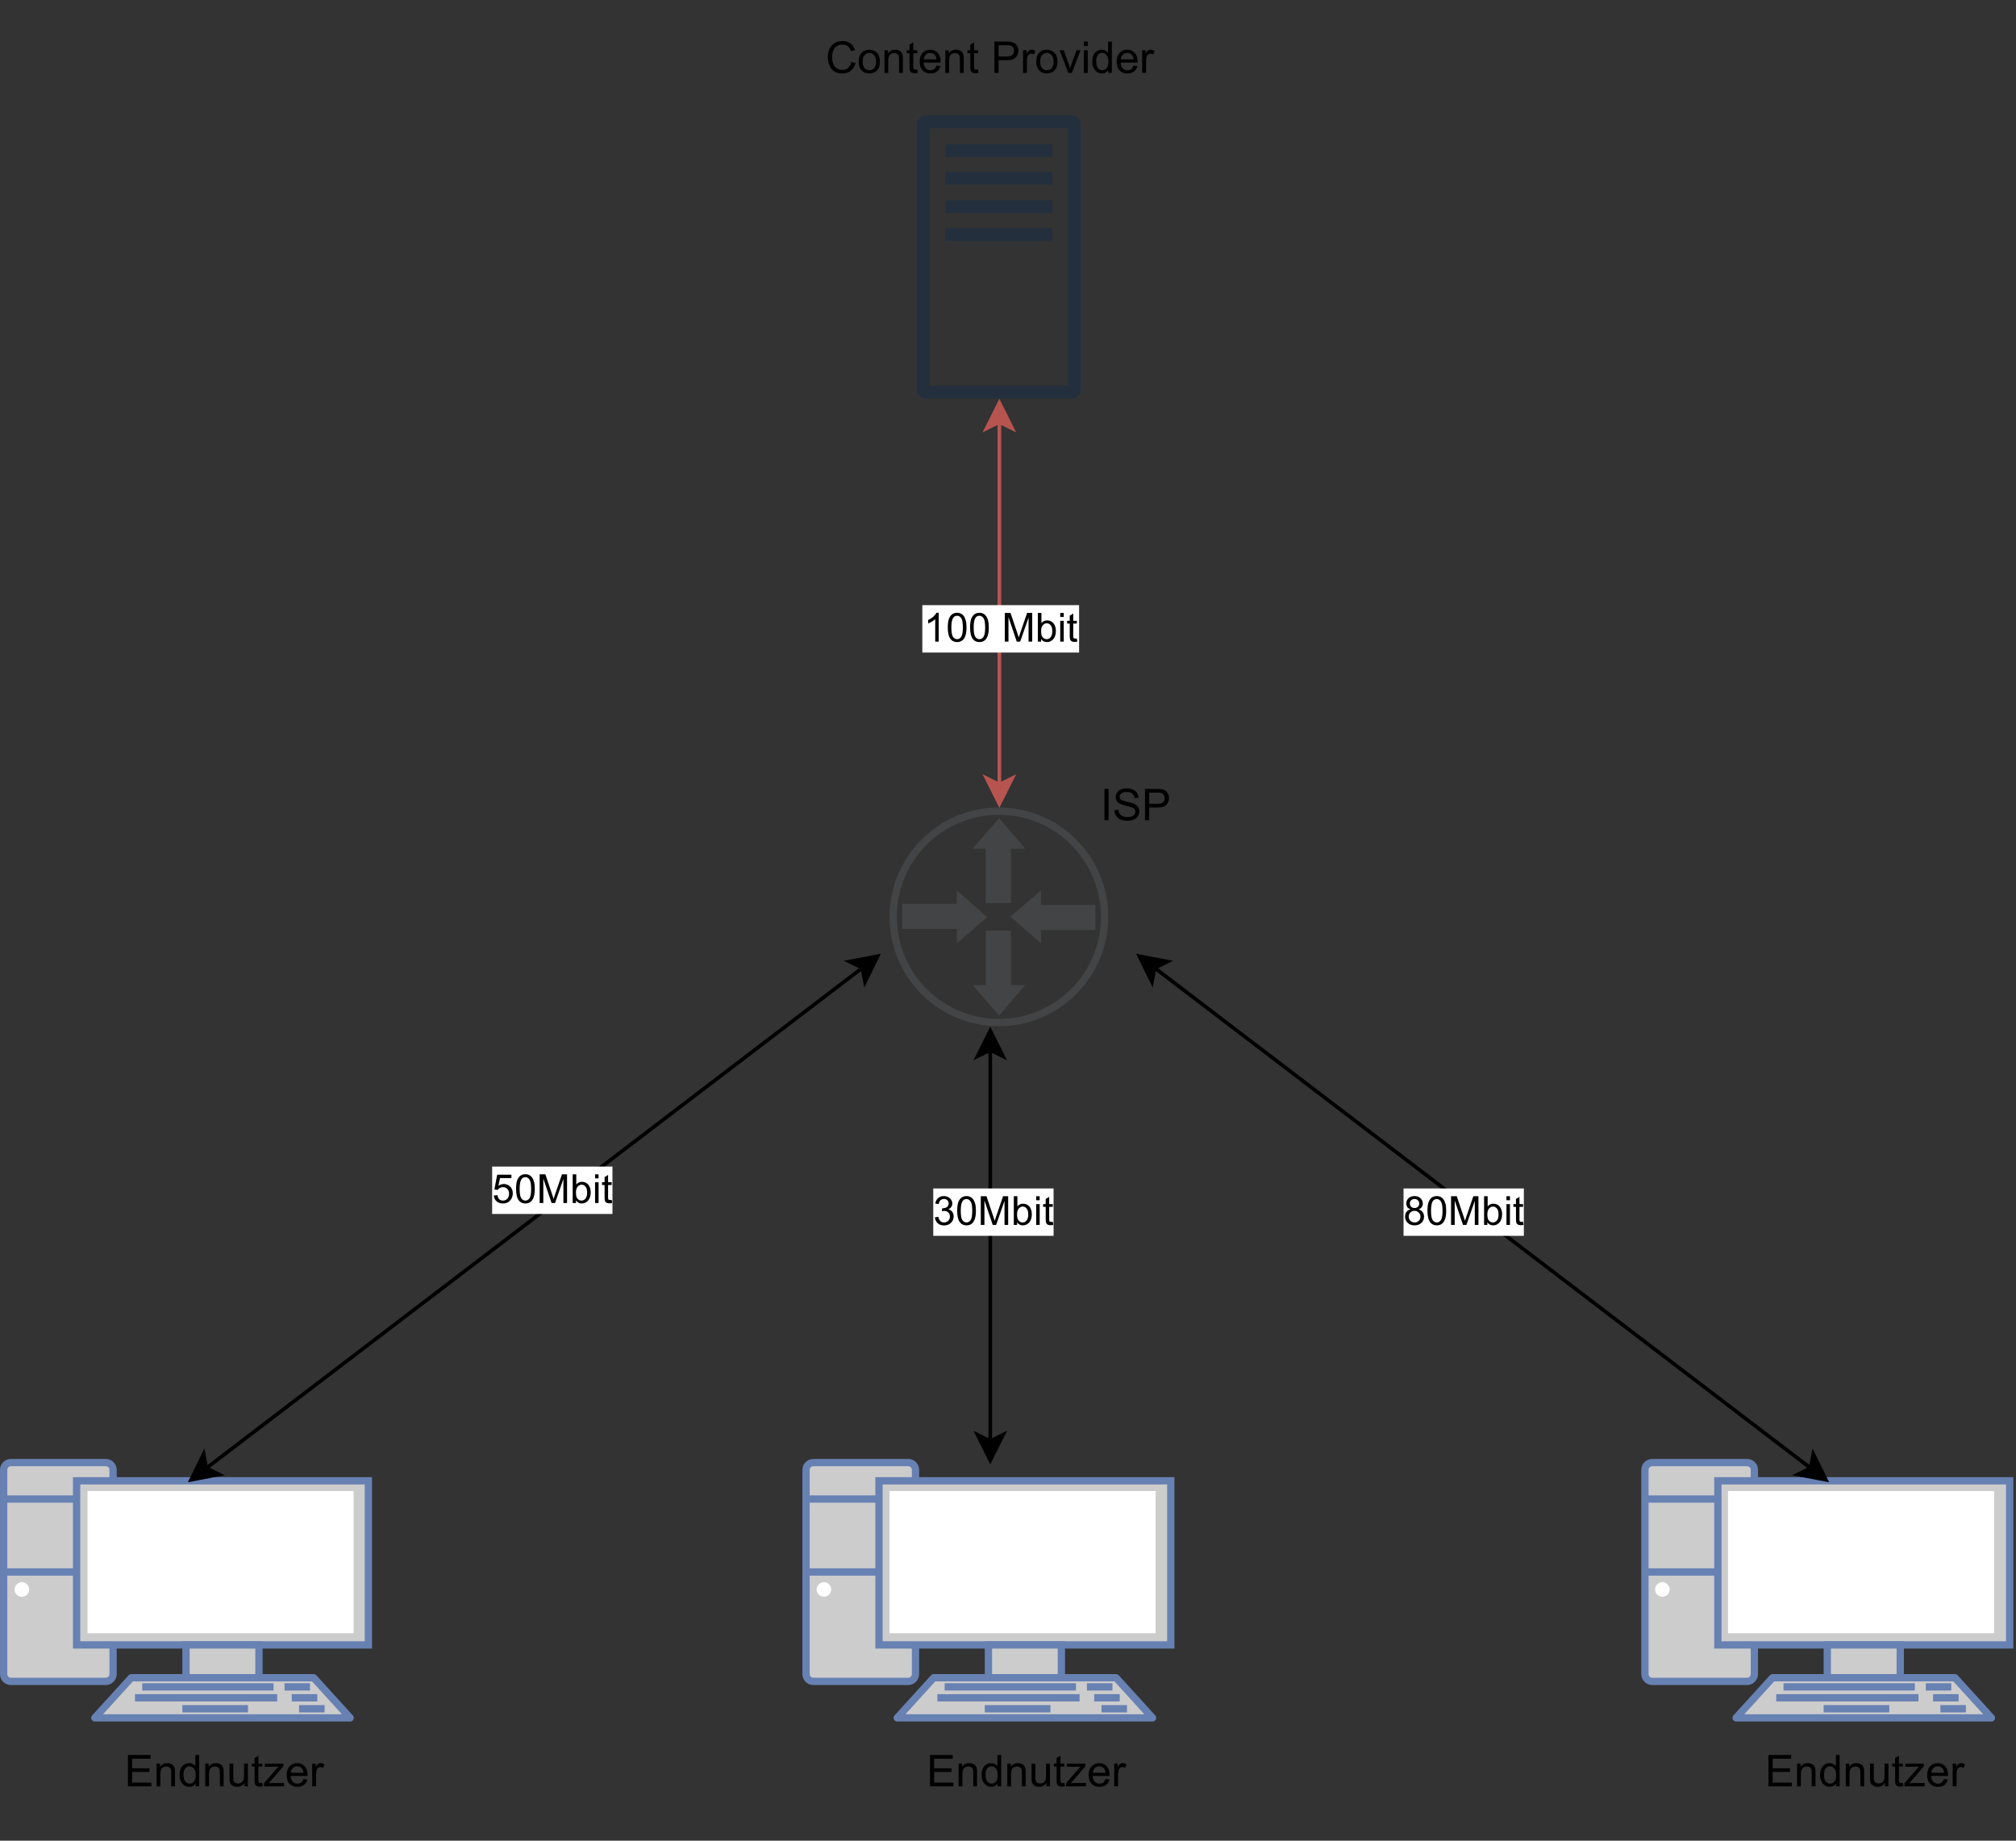 <?xml version="1.0" encoding="UTF-8" standalone="no"?>
<svg 
   width="414pt"
   height="378pt"
   viewBox="0 0 414 378"
   version="1.1"
   id="svg328"
   xmlns:xlink="http://www.w3.org/1999/xlink"
   xmlns="http://www.w3.org/2000/svg"
   xmlns:svg="http://www.w3.org/2000/svg" content="%3Cmxfile%20host%3D%22app.diagrams.net%22%20modified%3D%222023-01-07T12%3A36%3A57.089Z%22%20agent%3D%225.0%20(Windows)%22%20etag%3D%226l8mTQdiKwjpavxemK5n%22%20version%3D%2220.7.4%22%20type%3D%22device%22%3E%3Cdiagram%20id%3D%22qB2M2Csj5trxSOzl0mJz%22%20name%3D%22Page-1%22%3E7Vpbc6o6FP41PuoAAcTHrfZyZs6e8Uwf9jlPnQhRMwXChGi1v%2F4kkGAIeGlL3cx024eaRbKSrO9bXy44ALNk%2F0BhtvlJIhQPHCvaD8B84Di2C1z%2BT1gOpWU8cUrDmuJIVjoanvAbkkZLWrc4QnmtIiMkZjirG0OSpihkNRuklLzWq61IXO81g2vZo3U0PIUwRo1qv3DENqXVtbTajwivN7JnTz1IoKorDfkGRuRVM4G7AZhRQlj5LdnPUCxip8JStrs%2F8bQaF0Upu6bBcPh0f3jes3%2BiX49Tih4m%2B%2BRxKLHYwXgr5ysHyw4qAPkLYqGYijUAU7JlMU7RrAq2MK5IymYkJrRoAPjfvRjCdE1hhNHxWUpSJKrjODarz7k9Z5S8IKNyBPMNimRHO0QZ5tD8DZcoXpAcM0xS%2FmxJGCOJVuFHjNfiASMZt0JZCvlYEPc93bAk5mVbjl2SznZUWU5edAnzrJzoCu%2FFOKYZwcLL3Y47y6UTDm0mGiT7tUiCEXzN3RETsxcDhPFzjuiu6LkJmsRRjBztNZME8QGRBDF64FXkUzCRhJIJBWTxVWOnV5o2GjHHgcwJmQ%2FryvGRM%2FyLpM07KOS9k0InAljmhmVCrkHVyg%2BDTFxuXD77FtxigzMVGboiVWtqmMzY7aJRtjnkwt%2FzNuNTQjB5prxt4SPClLct%2B0cwZx0xJnBGXo0zlShppPGtJmmUrXPSjC%2BTxlAVy%2FL92ewkHBdRPIn%2FOXVol7s65WbFp8FP%2FsQPAnsKTguhMs811FNCBSDSmVpxnBYqpYi9EvqSj7KwI5r4dWGp1jiNJLbVwpLxV7Fk8oclvWOJ7faNJWqn%2BIcmPaKJN%2BkdTezLNEFp9EOcGQSCMcz5Ml1ED1LWNGvI8vU7jaotiwHpKghRGLZBugw817POxTsnWxqiy5svPsI1YmfqyamiSB12TqCnoeO1gKNsFMWQ4V39iNSGmOxhIfZ8R3K4dp0c1WFPuSjnLVvpZxrTkbFkOa7hqAxMw1FBoGran%2BBU8%2FxUkNr6ucSsyS4e%2FUJS6uxpaIYpSgmOIuGDd5vjN7isDifFVrqYqTcdePNWJp3PBTOfq3O07GWgn1Xb8nxojQAPex2FTkji1HxWoVYOyGqVo68BFdxIKDhG9PCvKIw8VfyvKFpjVZ7v9crzg15aIIr5ZAVn5mdl5KI8THolDyAwsto8hnxUHuzJjeXBbzDJ6700KPZ3IQ225bqdUEItdDfIfvdW2b%2FHTEt%2BXtJznxePqS8KB61wdeJf3D%2Bohbcnme8bhwvb4fHQP%2BCDQuBdUJSvFoKgQaqg90KgEuHTQsB1YOyDTgiidgGKH4aDL5SFK645O5GFjy%2Fi416lcmOPH9x4EecxhwetmkyEqwcMrNr7FP6l9NgtrZoXoaD3wqBSoYsdgmP741rYh3Y3QlHH8mYy0byy%2FOtp0QCTx40ZImCgA7eM5PK91LtgbsKq30fIy6LWVylX6tD1d0AuMCTAkszRX1W1KBCwTqP9qSsg9dZDQ%2BcujdIte%2BMx%2FZ4Y%2BYbquer%2BTcMouClGzSuV746ReR7%2B%2FRg1b0i%2BO0a2%2BfLst2PUPMfOCA9osUguKNnh6NuCBbzmQmTb3aDDi8ff9JTbiuMPo8Dd%2Fw%3D%3D%3C%2Fdiagram%3E%3C%2Fmxfile%3E">
  <rect x="0" y="0" width="414" height="378" fill="#333333" stroke="none"/>
  <defs
     id="defs80">
    <g
       id="g78">
      <g
         id="glyph-0-0" />
      <g
         id="glyph-0-1">
        <path
           d="M 3.062 0 L 2.344 0 L 2.344 -4.609 C 2.164 -4.441 1.938 -4.273 1.656 -4.109 C 1.375 -3.941 1.117 -3.816 0.891 -3.734 L 0.891 -4.438 C 1.297 -4.625 1.648 -4.852 1.953 -5.125 C 2.254 -5.395 2.469 -5.66 2.594 -5.922 L 3.062 -5.922 Z M 3.062 0 "
           id="path3" />
      </g>
      <g
         id="glyph-0-2">
        <path
           d="M 0.344 -2.906 C 0.344 -3.602 0.41 -4.164 0.547 -4.594 C 0.691 -5.02 0.906 -5.348 1.188 -5.578 C 1.477 -5.805 1.836 -5.922 2.266 -5.922 C 2.578 -5.922 2.852 -5.852 3.094 -5.719 C 3.332 -5.594 3.531 -5.41 3.688 -5.172 C 3.844 -4.93 3.961 -4.641 4.047 -4.297 C 4.141 -3.953 4.188 -3.488 4.188 -2.906 C 4.188 -2.219 4.113 -1.66 3.969 -1.234 C 3.832 -0.805 3.617 -0.477 3.328 -0.25 C 3.047 -0.02 2.691 0.094 2.266 0.094 C 1.691 0.094 1.242 -0.109 0.922 -0.516 C 0.535 -1.004 0.344 -1.801 0.344 -2.906 Z M 1.078 -2.906 C 1.078 -1.938 1.191 -1.289 1.422 -0.969 C 1.648 -0.656 1.93 -0.5 2.266 -0.5 C 2.598 -0.5 2.875 -0.656 3.094 -0.969 C 3.32 -1.289 3.438 -1.938 3.438 -2.906 C 3.438 -3.875 3.32 -4.516 3.094 -4.828 C 2.875 -5.148 2.594 -5.312 2.25 -5.312 C 1.914 -5.312 1.648 -5.172 1.453 -4.891 C 1.203 -4.535 1.078 -3.875 1.078 -2.906 Z M 1.078 -2.906 "
           id="path6" />
      </g>
      <g
         id="glyph-0-3" />
      <g
         id="glyph-0-4">
        <path
           d="M 0.609 0 L 0.609 -5.891 L 1.781 -5.891 L 3.188 -1.719 C 3.312 -1.332 3.406 -1.039 3.469 -0.844 C 3.531 -1.062 3.633 -1.379 3.781 -1.797 L 5.188 -5.891 L 6.234 -5.891 L 6.234 0 L 5.484 0 L 5.484 -4.938 L 3.766 0 L 3.062 0 L 1.359 -5.016 L 1.359 0 Z M 0.609 0 "
           id="path10" />
      </g>
      <g
         id="glyph-0-5">
        <path
           d="M 1.203 0 L 0.531 0 L 0.531 -5.891 L 1.266 -5.891 L 1.266 -3.797 C 1.566 -4.172 1.957 -4.359 2.438 -4.359 C 2.695 -4.359 2.941 -4.305 3.172 -4.203 C 3.41 -4.098 3.602 -3.945 3.75 -3.75 C 3.906 -3.562 4.023 -3.332 4.109 -3.062 C 4.191 -2.789 4.234 -2.504 4.234 -2.203 C 4.234 -1.473 4.051 -0.906 3.688 -0.5 C 3.332 -0.102 2.898 0.094 2.391 0.094 C 1.891 0.094 1.492 -0.113 1.203 -0.531 Z M 1.203 -2.172 C 1.203 -1.66 1.27 -1.289 1.406 -1.062 C 1.633 -0.688 1.945 -0.5 2.344 -0.5 C 2.656 -0.5 2.926 -0.633 3.156 -0.906 C 3.383 -1.188 3.5 -1.598 3.5 -2.141 C 3.5 -2.691 3.391 -3.098 3.172 -3.359 C 2.953 -3.629 2.688 -3.766 2.375 -3.766 C 2.051 -3.766 1.773 -3.629 1.547 -3.359 C 1.316 -3.086 1.203 -2.691 1.203 -2.172 Z M 1.203 -2.172 "
           id="path13" />
      </g>
      <g
         id="glyph-0-6">
        <path
           d="M 0.547 -5.062 L 0.547 -5.891 L 1.266 -5.891 L 1.266 -5.062 Z M 0.547 0 L 0.547 -4.266 L 1.266 -4.266 L 1.266 0 Z M 0.547 0 "
           id="path16" />
      </g>
      <g
         id="glyph-0-7">
        <path
           d="M 2.125 -0.641 L 2.234 -0.016 C 2.023 0.035 1.844 0.062 1.688 0.062 C 1.414 0.062 1.207 0.02 1.062 -0.062 C 0.926 -0.145 0.828 -0.254 0.766 -0.391 C 0.703 -0.523 0.672 -0.812 0.672 -1.25 L 0.672 -3.703 L 0.141 -3.703 L 0.141 -4.266 L 0.672 -4.266 L 0.672 -5.328 L 1.391 -5.766 L 1.391 -4.266 L 2.125 -4.266 L 2.125 -3.703 L 1.391 -3.703 L 1.391 -1.203 C 1.391 -1.004 1.398 -0.875 1.422 -0.812 C 1.453 -0.75 1.492 -0.703 1.547 -0.672 C 1.609 -0.641 1.695 -0.625 1.812 -0.625 C 1.883 -0.625 1.988 -0.629 2.125 -0.641 Z M 2.125 -0.641 "
           id="path19" />
      </g>
      <g
         id="glyph-0-8">
        <path
           d="M 0.344 -1.547 L 1.109 -1.609 C 1.16 -1.234 1.285 -0.953 1.484 -0.766 C 1.691 -0.586 1.941 -0.5 2.234 -0.5 C 2.586 -0.5 2.883 -0.629 3.125 -0.891 C 3.363 -1.148 3.484 -1.5 3.484 -1.938 C 3.484 -2.344 3.363 -2.664 3.125 -2.906 C 2.895 -3.145 2.594 -3.266 2.219 -3.266 C 1.988 -3.266 1.781 -3.211 1.594 -3.109 C 1.406 -3.004 1.258 -2.867 1.156 -2.703 L 0.469 -2.781 L 1.047 -5.812 L 3.969 -5.812 L 3.969 -5.125 L 1.625 -5.125 L 1.297 -3.531 C 1.648 -3.781 2.023 -3.906 2.422 -3.906 C 2.93 -3.906 3.363 -3.727 3.719 -3.375 C 4.07 -3.02 4.25 -2.562 4.25 -2 C 4.25 -1.469 4.094 -1.004 3.781 -0.609 C 3.406 -0.141 2.891 0.094 2.234 0.094 C 1.703 0.094 1.266 -0.051 0.922 -0.344 C 0.586 -0.645 0.395 -1.047 0.344 -1.547 Z M 0.344 -1.547 "
           id="path22" />
      </g>
      <g
         id="glyph-0-9">
        <path
           d="M 1.453 -3.203 C 1.148 -3.305 0.926 -3.457 0.781 -3.656 C 0.645 -3.863 0.578 -4.113 0.578 -4.406 C 0.578 -4.832 0.727 -5.191 1.031 -5.484 C 1.344 -5.773 1.754 -5.922 2.266 -5.922 C 2.773 -5.922 3.188 -5.77 3.5 -5.469 C 3.812 -5.164 3.969 -4.801 3.969 -4.375 C 3.969 -4.102 3.895 -3.863 3.75 -3.656 C 3.613 -3.457 3.398 -3.305 3.109 -3.203 C 3.473 -3.078 3.75 -2.883 3.938 -2.625 C 4.125 -2.363 4.219 -2.051 4.219 -1.688 C 4.219 -1.176 4.035 -0.75 3.672 -0.406 C 3.316 -0.07 2.852 0.094 2.281 0.094 C 1.695 0.094 1.223 -0.078 0.859 -0.422 C 0.504 -0.766 0.328 -1.191 0.328 -1.703 C 0.328 -2.086 0.426 -2.41 0.625 -2.672 C 0.82 -2.93 1.098 -3.109 1.453 -3.203 Z M 1.312 -4.422 C 1.312 -4.141 1.398 -3.91 1.578 -3.734 C 1.754 -3.555 1.988 -3.469 2.281 -3.469 C 2.562 -3.469 2.789 -3.555 2.969 -3.734 C 3.145 -3.91 3.234 -4.125 3.234 -4.375 C 3.234 -4.645 3.141 -4.867 2.953 -5.047 C 2.773 -5.234 2.547 -5.328 2.266 -5.328 C 1.992 -5.328 1.766 -5.238 1.578 -5.062 C 1.398 -4.883 1.312 -4.672 1.312 -4.422 Z M 1.078 -1.703 C 1.078 -1.492 1.125 -1.289 1.219 -1.094 C 1.32 -0.906 1.469 -0.758 1.656 -0.656 C 1.852 -0.551 2.062 -0.5 2.281 -0.5 C 2.625 -0.5 2.91 -0.609 3.141 -0.828 C 3.367 -1.047 3.484 -1.328 3.484 -1.672 C 3.484 -2.023 3.363 -2.316 3.125 -2.547 C 2.895 -2.773 2.609 -2.891 2.266 -2.891 C 1.922 -2.891 1.633 -2.773 1.406 -2.547 C 1.188 -2.316 1.078 -2.035 1.078 -1.703 Z M 1.078 -1.703 "
           id="path25" />
      </g>
      <g
         id="glyph-0-10">
        <path
           d="M 0.344 -1.562 L 1.062 -1.656 C 1.145 -1.238 1.285 -0.941 1.484 -0.766 C 1.691 -0.586 1.938 -0.5 2.219 -0.5 C 2.562 -0.5 2.848 -0.613 3.078 -0.844 C 3.316 -1.082 3.438 -1.375 3.438 -1.719 C 3.438 -2.051 3.328 -2.328 3.109 -2.547 C 2.891 -2.766 2.613 -2.875 2.281 -2.875 C 2.145 -2.875 1.973 -2.848 1.766 -2.797 L 1.859 -3.422 C 1.898 -3.422 1.938 -3.422 1.969 -3.422 C 2.281 -3.422 2.555 -3.5 2.797 -3.656 C 3.047 -3.82 3.172 -4.07 3.172 -4.406 C 3.172 -4.664 3.082 -4.883 2.906 -5.062 C 2.727 -5.238 2.492 -5.328 2.203 -5.328 C 1.922 -5.328 1.688 -5.238 1.5 -5.062 C 1.312 -4.883 1.191 -4.617 1.141 -4.266 L 0.422 -4.391 C 0.504 -4.879 0.703 -5.254 1.016 -5.516 C 1.328 -5.785 1.719 -5.922 2.188 -5.922 C 2.508 -5.922 2.805 -5.848 3.078 -5.703 C 3.348 -5.566 3.555 -5.379 3.703 -5.141 C 3.848 -4.898 3.922 -4.648 3.922 -4.391 C 3.922 -4.129 3.848 -3.895 3.703 -3.688 C 3.566 -3.477 3.367 -3.312 3.109 -3.188 C 3.453 -3.113 3.719 -2.945 3.906 -2.688 C 4.102 -2.438 4.203 -2.117 4.203 -1.734 C 4.203 -1.223 4.016 -0.785 3.641 -0.422 C 3.266 -0.066 2.789 0.109 2.219 0.109 C 1.695 0.109 1.266 -0.039 0.922 -0.344 C 0.586 -0.656 0.395 -1.062 0.344 -1.562 Z M 0.344 -1.562 "
           id="path28" />
      </g>
      <g
         id="glyph-1-0" />
      <g
         id="glyph-1-1">
        <path
           d="M 0.844 0 L 0.844 -6.438 L 1.688 -6.438 L 1.688 0 Z M 0.844 0 "
           id="path32" />
      </g>
      <g
         id="glyph-1-2">
        <path
           d="M 0.406 -2.062 L 1.203 -2.141 C 1.242 -1.816 1.332 -1.551 1.469 -1.344 C 1.613 -1.133 1.832 -0.969 2.125 -0.844 C 2.414 -0.719 2.742 -0.656 3.109 -0.656 C 3.43 -0.656 3.719 -0.703 3.969 -0.797 C 4.219 -0.891 4.398 -1.02 4.516 -1.188 C 4.641 -1.363 4.703 -1.551 4.703 -1.75 C 4.703 -1.945 4.645 -2.117 4.531 -2.266 C 4.414 -2.422 4.223 -2.551 3.953 -2.656 C 3.773 -2.719 3.391 -2.82 2.797 -2.969 C 2.211 -3.113 1.801 -3.25 1.562 -3.375 C 1.25 -3.531 1.02 -3.727 0.875 -3.969 C 0.727 -4.207 0.656 -4.473 0.656 -4.766 C 0.656 -5.086 0.742 -5.391 0.922 -5.672 C 1.109 -5.961 1.379 -6.18 1.734 -6.328 C 2.086 -6.473 2.477 -6.547 2.906 -6.547 C 3.383 -6.547 3.805 -6.469 4.172 -6.312 C 4.535 -6.156 4.816 -5.926 5.016 -5.625 C 5.211 -5.332 5.316 -5 5.328 -4.625 L 4.516 -4.562 C 4.473 -4.969 4.32 -5.273 4.062 -5.484 C 3.812 -5.691 3.441 -5.797 2.953 -5.797 C 2.43 -5.797 2.051 -5.695 1.812 -5.5 C 1.582 -5.312 1.469 -5.086 1.469 -4.828 C 1.469 -4.598 1.551 -4.406 1.719 -4.25 C 1.883 -4.102 2.312 -3.953 3 -3.797 C 3.695 -3.641 4.172 -3.504 4.422 -3.391 C 4.797 -3.211 5.07 -2.988 5.25 -2.719 C 5.426 -2.457 5.516 -2.156 5.516 -1.812 C 5.516 -1.469 5.414 -1.145 5.219 -0.844 C 5.031 -0.539 4.75 -0.305 4.375 -0.141 C 4.008 0.023 3.598 0.109 3.141 0.109 C 2.555 0.109 2.066 0.023 1.672 -0.141 C 1.285 -0.316 0.977 -0.57 0.75 -0.906 C 0.531 -1.25 0.414 -1.633 0.406 -2.062 Z M 0.406 -2.062 "
           id="path35" />
      </g>
      <g
         id="glyph-1-3">
        <path
           d="M 0.688 0 L 0.688 -6.438 L 3.125 -6.438 C 3.551 -6.438 3.875 -6.414 4.094 -6.375 C 4.414 -6.32 4.68 -6.219 4.891 -6.062 C 5.109 -5.914 5.281 -5.707 5.406 -5.438 C 5.539 -5.176 5.609 -4.891 5.609 -4.578 C 5.609 -4.023 5.43 -3.555 5.078 -3.172 C 4.734 -2.797 4.102 -2.609 3.188 -2.609 L 1.547 -2.609 L 1.547 0 Z M 1.547 -3.375 L 3.203 -3.375 C 3.754 -3.375 4.145 -3.473 4.375 -3.672 C 4.602 -3.879 4.719 -4.172 4.719 -4.547 C 4.719 -4.816 4.648 -5.047 4.516 -5.234 C 4.379 -5.422 4.203 -5.547 3.984 -5.609 C 3.836 -5.648 3.57 -5.672 3.188 -5.672 L 1.547 -5.672 Z M 1.547 -3.375 "
           id="path38" />
      </g>
      <g
         id="glyph-1-4">
        <path
           d="M 0.703 0 L 0.703 -6.438 L 5.359 -6.438 L 5.359 -5.672 L 1.562 -5.672 L 1.562 -3.703 L 5.125 -3.703 L 5.125 -2.953 L 1.562 -2.953 L 1.562 -0.766 L 5.516 -0.766 L 5.516 0 Z M 0.703 0 "
           id="path41" />
      </g>
      <g
         id="glyph-1-5">
        <path
           d="M 0.594 0 L 0.594 -4.656 L 1.297 -4.656 L 1.297 -4 C 1.641 -4.508 2.133 -4.766 2.781 -4.766 C 3.062 -4.766 3.316 -4.711 3.547 -4.609 C 3.785 -4.516 3.961 -4.383 4.078 -4.219 C 4.203 -4.051 4.285 -3.852 4.328 -3.625 C 4.359 -3.477 4.375 -3.223 4.375 -2.859 L 4.375 0 L 3.594 0 L 3.594 -2.828 C 3.594 -3.148 3.562 -3.391 3.5 -3.547 C 3.438 -3.711 3.328 -3.844 3.172 -3.938 C 3.016 -4.031 2.832 -4.078 2.625 -4.078 C 2.281 -4.078 1.984 -3.969 1.734 -3.75 C 1.492 -3.539 1.375 -3.141 1.375 -2.547 L 1.375 0 Z M 0.594 0 "
           id="path44" />
      </g>
      <g
         id="glyph-1-6">
        <path
           d="M 3.609 0 L 3.609 -0.594 C 3.316 -0.125 2.883 0.109 2.312 0.109 C 1.938 0.109 1.594 0.004 1.281 -0.203 C 0.977 -0.41 0.738 -0.695 0.562 -1.062 C 0.395 -1.426 0.312 -1.848 0.312 -2.328 C 0.312 -2.785 0.383 -3.203 0.531 -3.578 C 0.688 -3.961 0.922 -4.254 1.234 -4.453 C 1.547 -4.66 1.895 -4.766 2.281 -4.766 C 2.562 -4.766 2.812 -4.703 3.031 -4.578 C 3.25 -4.461 3.426 -4.312 3.562 -4.125 L 3.562 -6.438 L 4.344 -6.438 L 4.344 0 Z M 1.125 -2.328 C 1.125 -1.734 1.25 -1.285 1.5 -0.984 C 1.75 -0.691 2.047 -0.547 2.391 -0.547 C 2.734 -0.547 3.023 -0.688 3.266 -0.969 C 3.504 -1.25 3.625 -1.68 3.625 -2.266 C 3.625 -2.898 3.5 -3.363 3.25 -3.656 C 3.008 -3.957 2.707 -4.109 2.344 -4.109 C 2 -4.109 1.707 -3.961 1.469 -3.672 C 1.238 -3.391 1.125 -2.941 1.125 -2.328 Z M 1.125 -2.328 "
           id="path47" />
      </g>
      <g
         id="glyph-1-7">
        <path
           d="M 3.641 0 L 3.641 -0.688 C 3.273 -0.156 2.785 0.109 2.172 0.109 C 1.891 0.109 1.629 0.055 1.391 -0.047 C 1.16 -0.148 0.984 -0.281 0.859 -0.438 C 0.742 -0.602 0.664 -0.801 0.625 -1.031 C 0.594 -1.188 0.578 -1.43 0.578 -1.766 L 0.578 -4.656 L 1.359 -4.656 L 1.359 -2.078 C 1.359 -1.66 1.375 -1.379 1.406 -1.234 C 1.457 -1.035 1.562 -0.875 1.719 -0.75 C 1.883 -0.633 2.086 -0.578 2.328 -0.578 C 2.566 -0.578 2.785 -0.633 2.984 -0.75 C 3.191 -0.875 3.336 -1.039 3.422 -1.25 C 3.516 -1.457 3.562 -1.758 3.562 -2.156 L 3.562 -4.656 L 4.359 -4.656 L 4.359 0 Z M 3.641 0 "
           id="path50" />
      </g>
      <g
         id="glyph-1-8">
        <path
           d="M 2.312 -0.703 L 2.438 -0.016 C 2.207 0.035 2.004 0.062 1.828 0.062 C 1.547 0.062 1.328 0.02 1.172 -0.062 C 1.016 -0.156 0.898 -0.273 0.828 -0.422 C 0.766 -0.578 0.734 -0.891 0.734 -1.359 L 0.734 -4.047 L 0.156 -4.047 L 0.156 -4.656 L 0.734 -4.656 L 0.734 -5.812 L 1.516 -6.281 L 1.516 -4.656 L 2.312 -4.656 L 2.312 -4.047 L 1.516 -4.047 L 1.516 -1.328 C 1.516 -1.098 1.531 -0.953 1.562 -0.891 C 1.594 -0.828 1.641 -0.773 1.703 -0.734 C 1.766 -0.691 1.852 -0.672 1.969 -0.672 C 2.051 -0.672 2.164 -0.68 2.312 -0.703 Z M 2.312 -0.703 "
           id="path53" />
      </g>
      <g
         id="glyph-1-9">
        <path
           d="M 0.172 0 L 0.172 -0.641 L 3.141 -4.047 C 2.805 -4.023 2.508 -4.016 2.25 -4.016 L 0.344 -4.016 L 0.344 -4.656 L 4.156 -4.656 L 4.156 -4.141 L 1.641 -1.188 L 1.156 -0.641 C 1.508 -0.672 1.836 -0.688 2.141 -0.688 L 4.297 -0.688 L 4.297 0 Z M 0.172 0 "
           id="path56" />
      </g>
      <g
         id="glyph-1-10">
        <path
           d="M 3.781 -1.5 L 4.594 -1.406 C 4.469 -0.926 4.227 -0.551 3.875 -0.281 C 3.531 -0.02 3.086 0.109 2.547 0.109 C 1.867 0.109 1.328 -0.098 0.922 -0.516 C 0.523 -0.941 0.328 -1.535 0.328 -2.297 C 0.328 -3.078 0.531 -3.68 0.938 -4.109 C 1.344 -4.547 1.863 -4.766 2.5 -4.766 C 3.125 -4.766 3.633 -4.551 4.031 -4.125 C 4.426 -3.695 4.625 -3.102 4.625 -2.344 C 4.625 -2.289 4.625 -2.219 4.625 -2.125 L 1.141 -2.125 C 1.172 -1.613 1.316 -1.223 1.578 -0.953 C 1.836 -0.68 2.16 -0.547 2.547 -0.547 C 2.836 -0.547 3.086 -0.617 3.297 -0.766 C 3.504 -0.922 3.664 -1.164 3.781 -1.5 Z M 1.188 -2.781 L 3.797 -2.781 C 3.754 -3.164 3.648 -3.457 3.484 -3.656 C 3.234 -3.957 2.91 -4.109 2.516 -4.109 C 2.148 -4.109 1.844 -3.988 1.594 -3.75 C 1.352 -3.508 1.219 -3.188 1.188 -2.781 Z M 1.188 -2.781 "
           id="path59" />
      </g>
      <g
         id="glyph-1-11">
        <path
           d="M 0.578 0 L 0.578 -4.656 L 1.297 -4.656 L 1.297 -3.953 C 1.473 -4.285 1.641 -4.504 1.797 -4.609 C 1.953 -4.711 2.117 -4.766 2.297 -4.766 C 2.566 -4.766 2.836 -4.68 3.109 -4.516 L 2.844 -3.781 C 2.645 -3.895 2.453 -3.953 2.266 -3.953 C 2.086 -3.953 1.93 -3.898 1.797 -3.797 C 1.66 -3.691 1.562 -3.547 1.5 -3.359 C 1.414 -3.078 1.375 -2.77 1.375 -2.438 L 1.375 0 Z M 0.578 0 "
           id="path62" />
      </g>
      <g
         id="glyph-1-12">
        <path
           d="M 5.281 -2.25 L 6.141 -2.047 C 5.953 -1.336 5.625 -0.801 5.156 -0.438 C 4.695 -0.07 4.133 0.109 3.469 0.109 C 2.781 0.109 2.219 -0.031 1.781 -0.312 C 1.344 -0.594 1.008 -1 0.781 -1.531 C 0.562 -2.07 0.453 -2.648 0.453 -3.266 C 0.453 -3.93 0.578 -4.516 0.828 -5.016 C 1.086 -5.516 1.453 -5.895 1.922 -6.156 C 2.391 -6.414 2.91 -6.547 3.484 -6.547 C 4.129 -6.547 4.672 -6.379 5.109 -6.047 C 5.547 -5.723 5.848 -5.266 6.016 -4.672 L 5.188 -4.469 C 5.039 -4.938 4.82 -5.273 4.531 -5.484 C 4.25 -5.703 3.895 -5.812 3.469 -5.812 C 2.969 -5.812 2.551 -5.691 2.219 -5.453 C 1.895 -5.223 1.664 -4.906 1.531 -4.5 C 1.395 -4.102 1.328 -3.691 1.328 -3.266 C 1.328 -2.723 1.406 -2.242 1.562 -1.828 C 1.719 -1.422 1.961 -1.117 2.297 -0.922 C 2.641 -0.723 3.008 -0.625 3.406 -0.625 C 3.875 -0.625 4.273 -0.758 4.609 -1.031 C 4.941 -1.301 5.164 -1.707 5.281 -2.25 Z M 5.281 -2.25 "
           id="path65" />
      </g>
      <g
         id="glyph-1-13">
        <path
           d="M 0.297 -2.328 C 0.297 -3.191 0.535 -3.832 1.016 -4.25 C 1.422 -4.594 1.91 -4.766 2.484 -4.766 C 3.117 -4.766 3.641 -4.551 4.047 -4.125 C 4.453 -3.707 4.656 -3.129 4.656 -2.391 C 4.656 -1.797 4.566 -1.328 4.391 -0.984 C 4.211 -0.641 3.953 -0.367 3.609 -0.172 C 3.266 0.016 2.891 0.109 2.484 0.109 C 1.828 0.109 1.297 -0.098 0.891 -0.516 C 0.492 -0.941 0.297 -1.547 0.297 -2.328 Z M 1.109 -2.328 C 1.109 -1.734 1.238 -1.285 1.5 -0.984 C 1.758 -0.691 2.086 -0.547 2.484 -0.547 C 2.879 -0.547 3.207 -0.691 3.469 -0.984 C 3.727 -1.285 3.859 -1.742 3.859 -2.359 C 3.859 -2.93 3.723 -3.363 3.453 -3.656 C 3.191 -3.957 2.867 -4.109 2.484 -4.109 C 2.086 -4.109 1.758 -3.957 1.5 -3.656 C 1.238 -3.363 1.109 -2.922 1.109 -2.328 Z M 1.109 -2.328 "
           id="path68" />
      </g>
      <g
         id="glyph-1-14" />
      <g
         id="glyph-1-15">
        <path
           d="M 1.891 0 L 0.109 -4.656 L 0.953 -4.656 L 1.953 -1.875 C 2.055 -1.57 2.156 -1.258 2.25 -0.938 C 2.312 -1.176 2.41 -1.469 2.547 -1.812 L 3.578 -4.656 L 4.391 -4.656 L 2.625 0 Z M 1.891 0 "
           id="path72" />
      </g>
      <g
         id="glyph-1-16">
        <path
           d="M 0.594 -5.516 L 0.594 -6.438 L 1.391 -6.438 L 1.391 -5.516 Z M 0.594 0 L 0.594 -4.656 L 1.391 -4.656 L 1.391 0 Z M 0.594 0 "
           id="path75" />
      </g>
    </g>
  </defs>
  <path
     fill-rule="nonzero"
     fill="rgb(13.73%, 18.43%, 23.92%)"
     fill-opacity="1"
     d="M 220.035 23.703 L 190.223 23.703 C 189.152 23.703 188.285 24.578 188.285 25.648 L 188.285 79.918 C 188.285 80.988 189.152 81.855 190.223 81.855 L 220.035 81.855 C 221.105 81.855 221.973 80.988 221.973 79.918 L 221.973 25.648 C 221.973 24.578 221.105 23.703 220.035 23.703 Z M 190.926 79.215 L 190.926 26.344 L 219.332 26.344 L 219.332 79.215 Z M 194.145 32.281 L 216.109 32.281 L 216.109 29.641 L 194.145 29.641 Z M 194.145 37.926 L 216.109 37.926 L 216.109 35.285 L 194.145 35.285 Z M 194.145 43.781 L 216.109 43.781 L 216.109 41.137 L 194.145 41.137 Z M 194.145 49.492 L 216.109 49.492 L 216.109 46.852 L 194.145 46.852 Z M 194.145 49.492 "
     id="path82" />
  <path
     fill-rule="nonzero"
     fill="rgb(26.27%, 26.669%, 27.06%)"
     fill-opacity="1"
     d="M 224.953 190.973 L 213.762 190.973 L 213.762 193.695 L 207.5 188.23 L 213.762 182.863 L 213.762 185.812 L 224.953 185.812 Z M 185.305 185.598 L 196.488 185.598 L 196.488 182.863 L 202.754 188.336 L 196.488 193.695 L 196.488 190.754 L 185.305 190.754 Z M 202.434 191.098 L 202.434 202.285 L 199.707 202.285 L 205.18 208.551 L 210.543 202.285 L 207.598 202.285 L 207.598 191.098 Z M 202.434 185.469 L 202.434 174.285 L 199.707 174.285 L 205.18 168.02 L 210.543 174.285 L 207.598 174.285 L 207.598 185.469 Z M 205.129 165.824 C 192.73 165.824 182.668 175.887 182.668 188.285 C 182.668 200.68 192.73 210.742 205.129 210.742 C 217.527 210.742 227.586 200.68 227.586 188.285 C 227.586 175.887 217.527 165.824 205.129 165.824 Z M 205.129 167.328 C 216.711 167.328 226.082 176.703 226.082 188.285 C 226.082 199.867 216.711 209.238 205.129 209.238 C 193.547 209.238 184.172 199.867 184.172 188.285 C 184.172 176.703 193.547 167.328 205.129 167.328 Z M 205.129 167.328 "
     id="path84" />
  <path
     fill-rule="nonzero"
     fill="rgb(79.999%, 79.999%, 79.999%)"
     fill-opacity="1"
     stroke-width="2"
     stroke-linecap="butt"
     stroke-linejoin="miter"
     stroke="rgb(40.779%, 50.589%, 70.2%)"
     stroke-opacity="1"
     stroke-miterlimit="4"
     d="M 223.002 401.001 L 249.002 401.001 C 249.263 401.001 249.519 401.048 249.764 401.153 C 250.009 401.252 250.229 401.398 250.416 401.586 C 250.604 401.773 250.745 401.987 250.849 402.233 C 250.949 402.478 251.001 402.734 251.001 403 L 251.001 459.002 C 251.001 459.263 250.949 459.519 250.849 459.764 C 250.745 460.009 250.604 460.228 250.416 460.416 C 250.229 460.604 250.009 460.745 249.764 460.849 C 249.519 460.948 249.263 461 249.002 461 L 223.002 461 C 222.736 461 222.48 460.948 222.235 460.849 C 221.99 460.745 221.771 460.604 221.588 460.416 C 221.4 460.228 221.254 460.009 221.15 459.764 C 221.051 459.519 220.999 459.263 220.999 459.002 L 220.999 403 C 220.999 402.734 221.051 402.478 221.15 402.233 C 221.254 401.987 221.4 401.773 221.588 401.586 C 221.771 401.398 221.99 401.252 222.235 401.153 C 222.48 401.048 222.736 401.001 223.002 401.001 Z M 223.002 401.001 "
     transform="matrix(0.749, 0, 0, 0.749, 0, 0)"
     id="path86" />
  <path
     fill="none"
     stroke-width="2"
     stroke-linecap="butt"
     stroke-linejoin="round"
     stroke="rgb(40.779%, 50.589%, 70.2%)"
     stroke-opacity="1"
     stroke-miterlimit="10"
     d="M 220.999 410.998 L 251.001 410.998 M 220.999 430.998 L 251.001 430.998 "
     transform="matrix(0.749, 0, 0, 0.749, 0, 0)"
     id="path88" />
  <path
     fill-rule="nonzero"
     fill="rgb(79.999%, 79.999%, 79.999%)"
     fill-opacity="1"
     stroke-width="2"
     stroke-linecap="butt"
     stroke-linejoin="miter"
     stroke="rgb(40.779%, 50.589%, 70.2%)"
     stroke-opacity="1"
     stroke-miterlimit="4"
     d="M 240.998 406 L 321.002 406 L 321.002 450.998 L 240.998 450.998 Z M 240.998 406 "
     transform="matrix(0.749, 0, 0, 0.749, 0, 0)"
     id="path90" />
  <path
     fill-rule="nonzero"
     fill="rgb(79.999%, 79.999%, 79.999%)"
     fill-opacity="1"
     stroke-width="2"
     stroke-linecap="butt"
     stroke-linejoin="miter"
     stroke="rgb(40.779%, 50.589%, 70.2%)"
     stroke-opacity="1"
     stroke-miterlimit="4"
     d="M 271.001 450.998 L 291 450.998 L 291 461 L 271.001 461 Z M 271.001 450.998 "
     transform="matrix(0.749, 0, 0, 0.749, 0, 0)"
     id="path92" />
  <path
     fill-rule="nonzero"
     fill="rgb(79.999%, 79.999%, 79.999%)"
     fill-opacity="1"
     stroke-width="2"
     stroke-linecap="butt"
     stroke-linejoin="round"
     stroke="rgb(40.779%, 50.589%, 70.2%)"
     stroke-opacity="1"
     stroke-miterlimit="10"
     d="M 255.999 459.999 L 306.001 459.999 L 315.999 470.998 L 246.002 470.998 Z M 255.999 459.999 "
     transform="matrix(0.749, 0, 0, 0.749, 0, 0)"
     id="path94" />
  <path
     fill="none"
     stroke-width="2"
     stroke-linecap="butt"
     stroke-linejoin="round"
     stroke="rgb(40.779%, 50.589%, 70.2%)"
     stroke-opacity="1"
     stroke-miterlimit="10"
     d="M 269.999 468.498 L 288 468.498 M 257.001 465.498 L 295.999 465.498 M 259 462.498 L 295.002 462.498 M 298.002 462.498 L 304.999 462.498 M 300.001 465.498 L 306.998 465.498 M 301.999 468.498 L 309.002 468.498 "
     transform="matrix(0.749, 0, 0, 0.749, 0, 0)"
     id="path96" />
  <path
     fill-rule="nonzero"
     fill="rgb(100%, 100%, 100%)"
     fill-opacity="1"
     d="M 182.668 306.195 L 237.32 306.195 L 237.32 335.391 L 182.668 335.391 Z M 182.668 306.195 "
     id="path98" />
  <path
     fill-rule="nonzero"
     fill="rgb(100%, 100%, 100%)"
     fill-opacity="1"
     d="M 170.691 326.41 C 170.691 326.605 170.652 326.797 170.578 326.98 C 170.5 327.164 170.395 327.328 170.254 327.469 C 170.113 327.609 169.949 327.715 169.766 327.793 C 169.582 327.867 169.391 327.906 169.195 327.906 C 168.996 327.906 168.805 327.867 168.621 327.793 C 168.438 327.715 168.273 327.609 168.133 327.469 C 167.996 327.328 167.887 327.164 167.809 326.98 C 167.734 326.797 167.695 326.605 167.695 326.41 C 167.695 326.211 167.734 326.02 167.809 325.836 C 167.887 325.652 167.996 325.492 168.133 325.352 C 168.273 325.211 168.438 325.102 168.621 325.023 C 168.805 324.949 168.996 324.91 169.195 324.91 C 169.391 324.91 169.582 324.949 169.766 325.023 C 169.949 325.102 170.113 325.211 170.254 325.352 C 170.395 325.492 170.5 325.652 170.578 325.836 C 170.652 326.02 170.691 326.211 170.691 326.41 Z M 170.691 326.41 "
     id="path100" />
  <path
     fill-rule="nonzero"
     fill="rgb(79.999%, 79.999%, 79.999%)"
     fill-opacity="1"
     stroke-width="2"
     stroke-linecap="butt"
     stroke-linejoin="miter"
     stroke="rgb(40.779%, 50.589%, 70.2%)"
     stroke-opacity="1"
     stroke-miterlimit="4"
     d="M 3 401.001 L 29 401.001 C 29.266 401.001 29.522 401.048 29.767 401.153 C 30.013 401.252 30.227 401.398 30.414 401.586 C 30.602 401.773 30.748 401.987 30.847 402.233 C 30.952 402.478 30.999 402.734 30.999 403 L 30.999 459.002 C 30.999 459.263 30.952 459.519 30.847 459.764 C 30.748 460.009 30.602 460.228 30.414 460.416 C 30.227 460.604 30.013 460.745 29.767 460.849 C 29.522 460.948 29.266 461 29 461 L 3 461 C 2.734 461 2.478 460.948 2.233 460.849 C 1.988 460.745 1.774 460.604 1.586 460.416 C 1.398 460.228 1.252 460.009 1.153 459.764 C 1.049 459.519 1.002 459.263 1.002 459.002 L 1.002 403 C 1.002 402.734 1.049 402.478 1.153 402.233 C 1.252 401.987 1.398 401.773 1.586 401.586 C 1.774 401.398 1.988 401.252 2.233 401.153 C 2.478 401.048 2.734 401.001 3 401.001 Z M 3 401.001 "
     transform="matrix(0.749, 0, 0, 0.749, 0, 0)"
     id="path102" />
  <path
     fill="none"
     stroke-width="2"
     stroke-linecap="butt"
     stroke-linejoin="round"
     stroke="rgb(40.779%, 50.589%, 70.2%)"
     stroke-opacity="1"
     stroke-miterlimit="10"
     d="M 1.002 410.998 L 30.999 410.998 M 1.002 430.998 L 30.999 430.998 "
     transform="matrix(0.749, 0, 0, 0.749, 0, 0)"
     id="path104" />
  <path
     fill-rule="nonzero"
     fill="rgb(79.999%, 79.999%, 79.999%)"
     fill-opacity="1"
     stroke-width="2"
     stroke-linecap="butt"
     stroke-linejoin="miter"
     stroke="rgb(40.779%, 50.589%, 70.2%)"
     stroke-opacity="1"
     stroke-miterlimit="4"
     d="M 21.002 406 L 101 406 L 101 450.998 L 21.002 450.998 Z M 21.002 406 "
     transform="matrix(0.749, 0, 0, 0.749, 0, 0)"
     id="path106" />
  <path
     fill-rule="nonzero"
     fill="rgb(79.999%, 79.999%, 79.999%)"
     fill-opacity="1"
     stroke-width="2"
     stroke-linecap="butt"
     stroke-linejoin="miter"
     stroke="rgb(40.779%, 50.589%, 70.2%)"
     stroke-opacity="1"
     stroke-miterlimit="4"
     d="M 50.998 450.998 L 70.998 450.998 L 70.998 461 L 50.998 461 Z M 50.998 450.998 "
     transform="matrix(0.749, 0, 0, 0.749, 0, 0)"
     id="path108" />
  <path
     fill-rule="nonzero"
     fill="rgb(79.999%, 79.999%, 79.999%)"
     fill-opacity="1"
     stroke-width="2"
     stroke-linecap="butt"
     stroke-linejoin="round"
     stroke="rgb(40.779%, 50.589%, 70.2%)"
     stroke-opacity="1"
     stroke-miterlimit="10"
     d="M 36.003 459.999 L 85.999 459.999 L 96.002 470.998 L 26 470.998 Z M 36.003 459.999 "
     transform="matrix(0.749, 0, 0, 0.749, 0, 0)"
     id="path110" />
  <path
     fill="none"
     stroke-width="2"
     stroke-linecap="butt"
     stroke-linejoin="round"
     stroke="rgb(40.779%, 50.589%, 70.2%)"
     stroke-opacity="1"
     stroke-miterlimit="10"
     d="M 50.002 468.498 L 67.998 468.498 M 36.999 465.498 L 76.002 465.498 M 38.998 462.498 L 75 462.498 M 78 462.498 L 84.997 462.498 M 79.999 465.498 L 87.001 465.498 M 82.002 468.498 L 88.999 468.498 "
     transform="matrix(0.749, 0, 0, 0.749, 0, 0)"
     id="path112" />
  <path
     fill-rule="nonzero"
     fill="rgb(100%, 100%, 100%)"
     fill-opacity="1"
     d="M 17.969 306.195 L 72.617 306.195 L 72.617 335.391 L 17.969 335.391 Z M 17.969 306.195 "
     id="path114" />
  <path
     fill-rule="nonzero"
     fill="rgb(100%, 100%, 100%)"
     fill-opacity="1"
     d="M 5.988 326.41 C 5.988 326.605 5.949 326.797 5.875 326.98 C 5.801 327.164 5.691 327.328 5.551 327.469 C 5.41 327.609 5.25 327.715 5.066 327.793 C 4.883 327.867 4.691 327.906 4.492 327.906 C 4.293 327.906 4.102 327.867 3.918 327.793 C 3.734 327.715 3.574 327.609 3.434 327.469 C 3.293 327.328 3.184 327.164 3.109 326.98 C 3.031 326.797 2.996 326.605 2.996 326.41 C 2.996 326.211 3.031 326.02 3.109 325.836 C 3.184 325.652 3.293 325.492 3.434 325.352 C 3.574 325.211 3.734 325.102 3.918 325.023 C 4.102 324.949 4.293 324.91 4.492 324.91 C 4.691 324.91 4.883 324.949 5.066 325.023 C 5.25 325.102 5.41 325.211 5.551 325.352 C 5.691 325.492 5.801 325.652 5.875 325.836 C 5.949 326.02 5.988 326.211 5.988 326.41 Z M 5.988 326.41 "
     id="path116" />
  <path
     fill-rule="nonzero"
     fill="rgb(79.999%, 79.999%, 79.999%)"
     fill-opacity="1"
     stroke-width="2"
     stroke-linecap="butt"
     stroke-linejoin="miter"
     stroke="rgb(40.779%, 50.589%, 70.2%)"
     stroke-opacity="1"
     stroke-miterlimit="4"
     d="M 453.002 401.001 L 479.002 401.001 C 479.268 401.001 479.518 401.048 479.763 401.153 C 480.009 401.252 480.228 401.398 480.416 401.586 C 480.604 401.773 480.744 401.987 480.849 402.233 C 480.948 402.478 481 402.734 481 403 L 481 459.002 C 481 459.263 480.948 459.519 480.849 459.764 C 480.744 460.009 480.604 460.228 480.416 460.416 C 480.228 460.604 480.009 460.745 479.763 460.849 C 479.518 460.948 479.268 461 479.002 461 L 453.002 461 C 452.735 461 452.48 460.948 452.234 460.849 C 451.989 460.745 451.775 460.604 451.587 460.416 C 451.4 460.228 451.254 460.009 451.154 459.764 C 451.05 459.519 450.998 459.263 450.998 459.002 L 450.998 403 C 450.998 402.734 451.05 402.478 451.154 402.233 C 451.254 401.987 451.4 401.773 451.587 401.586 C 451.775 401.398 451.989 401.252 452.234 401.153 C 452.48 401.048 452.735 401.001 453.002 401.001 Z M 453.002 401.001 "
     transform="matrix(0.749, 0, 0, 0.749, 0, 0)"
     id="path118" />
  <path
     fill="none"
     stroke-width="2"
     stroke-linecap="butt"
     stroke-linejoin="round"
     stroke="rgb(40.779%, 50.589%, 70.2%)"
     stroke-opacity="1"
     stroke-miterlimit="10"
     d="M 450.998 410.998 L 481 410.998 M 450.998 430.998 L 481 430.998 "
     transform="matrix(0.749, 0, 0, 0.749, 0, 0)"
     id="path120" />
  <path
     fill-rule="nonzero"
     fill="rgb(79.999%, 79.999%, 79.999%)"
     fill-opacity="1"
     stroke-width="2"
     stroke-linecap="butt"
     stroke-linejoin="miter"
     stroke="rgb(40.779%, 50.589%, 70.2%)"
     stroke-opacity="1"
     stroke-miterlimit="4"
     d="M 470.998 406 L 551.002 406 L 551.002 450.998 L 470.998 450.998 Z M 470.998 406 "
     transform="matrix(0.749, 0, 0, 0.749, 0, 0)"
     id="path122" />
  <path
     fill-rule="nonzero"
     fill="rgb(79.999%, 79.999%, 79.999%)"
     fill-opacity="1"
     stroke-width="2"
     stroke-linecap="butt"
     stroke-linejoin="miter"
     stroke="rgb(40.779%, 50.589%, 70.2%)"
     stroke-opacity="1"
     stroke-miterlimit="4"
     d="M 501 450.998 L 520.999 450.998 L 520.999 461 L 501 461 Z M 501 450.998 "
     transform="matrix(0.749, 0, 0, 0.749, 0, 0)"
     id="path124" />
  <path
     fill-rule="nonzero"
     fill="rgb(79.999%, 79.999%, 79.999%)"
     fill-opacity="1"
     stroke-width="2"
     stroke-linecap="butt"
     stroke-linejoin="round"
     stroke="rgb(40.779%, 50.589%, 70.2%)"
     stroke-opacity="1"
     stroke-miterlimit="10"
     d="M 485.999 459.999 L 536.001 459.999 L 545.998 470.998 L 476.001 470.998 Z M 485.999 459.999 "
     transform="matrix(0.749, 0, 0, 0.749, 0, 0)"
     id="path126" />
  <path
     fill="none"
     stroke-width="2"
     stroke-linecap="butt"
     stroke-linejoin="round"
     stroke="rgb(40.779%, 50.589%, 70.2%)"
     stroke-opacity="1"
     stroke-miterlimit="10"
     d="M 499.998 468.498 L 517.999 468.498 M 487 465.498 L 525.998 465.498 M 488.999 462.498 L 525.002 462.498 M 528.002 462.498 L 534.999 462.498 M 530 465.498 L 537.002 465.498 M 531.999 468.498 L 539.001 468.498 "
     transform="matrix(0.749, 0, 0, 0.749, 0, 0)"
     id="path128" />
  <path
     fill-rule="nonzero"
     fill="rgb(100%, 100%, 100%)"
     fill-opacity="1"
     d="M 354.855 306.195 L 409.508 306.195 L 409.508 335.391 L 354.855 335.391 Z M 354.855 306.195 "
     id="path130" />
  <path
     fill-rule="nonzero"
     fill="rgb(100%, 100%, 100%)"
     fill-opacity="1"
     d="M 342.879 326.41 C 342.879 326.605 342.84 326.797 342.766 326.98 C 342.688 327.164 342.582 327.328 342.441 327.469 C 342.301 327.609 342.137 327.715 341.953 327.793 C 341.77 327.867 341.578 327.906 341.383 327.906 C 341.184 327.906 340.992 327.867 340.809 327.793 C 340.625 327.715 340.465 327.609 340.324 327.469 C 340.184 327.328 340.074 327.164 340 326.98 C 339.922 326.797 339.883 326.605 339.883 326.41 C 339.883 326.211 339.922 326.02 340 325.836 C 340.074 325.652 340.184 325.492 340.324 325.352 C 340.465 325.211 340.625 325.102 340.809 325.023 C 340.992 324.949 341.184 324.91 341.383 324.91 C 341.578 324.91 341.77 324.949 341.953 325.023 C 342.137 325.102 342.301 325.211 342.441 325.352 C 342.582 325.492 342.688 325.652 342.766 325.836 C 342.84 326.02 342.879 326.211 342.879 326.41 Z M 342.879 326.41 "
     id="path132" />
  <path
     fill="none"
     stroke-width="1"
     stroke-linecap="butt"
     stroke-linejoin="miter"
     stroke="rgb(72.159%, 32.939%, 31.369%)"
     stroke-opacity="1"
     stroke-miterlimit="10"
     d="M 273.501 214.629 L 273.501 115.199 "
     transform="matrix(0.749, 0, 0, 0.749, 0.374, 0.374)"
     id="path134" />
  <path
     fill-rule="nonzero"
     fill="rgb(72.159%, 32.939%, 31.369%)"
     fill-opacity="1"
     stroke-width="1"
     stroke-linecap="butt"
     stroke-linejoin="miter"
     stroke="rgb(72.159%, 32.939%, 31.369%)"
     stroke-opacity="1"
     stroke-miterlimit="10"
     d="M 273.501 219.878 L 270 212.881 L 273.501 214.629 L 277.002 212.881 Z M 273.501 219.878 "
     transform="matrix(0.749, 0, 0, 0.749, 0.374, 0.374)"
     id="path136" />
  <path
     fill-rule="nonzero"
     fill="rgb(72.159%, 32.939%, 31.369%)"
     fill-opacity="1"
     stroke-width="1"
     stroke-linecap="butt"
     stroke-linejoin="miter"
     stroke="rgb(72.159%, 32.939%, 31.369%)"
     stroke-opacity="1"
     stroke-miterlimit="10"
     d="M 273.501 109.95 L 277.002 116.952 L 273.501 115.199 L 270 116.952 Z M 273.501 109.95 "
     transform="matrix(0.749, 0, 0, 0.749, 0.374, 0.374)"
     id="path138" />
  <path
     fill-rule="nonzero"
     fill="rgb(100%, 100%, 100%)"
     fill-opacity="1"
     d="M 189.406 124.273 L 221.598 124.273 L 221.598 134.008 L 189.406 134.008 Z M 189.406 124.273 "
     id="path140" />
  <g
     fill="#000000"
     fill-opacity="1"
     id="g158">
    <use
       xlink:href="#glyph-0-1"
       x="189.711"
       y="131.761"
       id="use142" />
    <use
       xlink:href="#glyph-0-2"
       x="194.291"
       y="131.761"
       id="use144" />
    <use
       xlink:href="#glyph-0-2"
       x="198.871"
       y="131.761"
       id="use146" />
    <use
       xlink:href="#glyph-0-3"
       x="203.451"
       y="131.761"
       id="use148" />
    <use
       xlink:href="#glyph-0-4"
       x="205.739"
       y="131.761"
       id="use150" />
    <use
       xlink:href="#glyph-0-5"
       x="212.599"
       y="131.761"
       id="use152" />
    <use
       xlink:href="#glyph-0-6"
       x="217.179"
       y="131.761"
       id="use154" />
    <use
       xlink:href="#glyph-0-7"
       x="219.008"
       y="131.761"
       id="use156" />
  </g>
  <path
     fill="none"
     stroke-width="1"
     stroke-linecap="butt"
     stroke-linejoin="miter"
     stroke="rgb(0%, 0%, 0%)"
     stroke-opacity="1"
     stroke-miterlimit="10"
     d="M 235.938 264.86 L 56.061 402.04 "
     transform="matrix(0.749, 0, 0, 0.749, 0.374, 0.374)"
     id="path160" />
  <path
     fill-rule="nonzero"
     fill="rgb(0%, 0%, 0%)"
     fill-opacity="1"
     stroke-width="1"
     stroke-linecap="butt"
     stroke-linejoin="miter"
     stroke="rgb(0%, 0%, 0%)"
     stroke-opacity="1"
     stroke-miterlimit="10"
     d="M 240.112 261.682 L 236.668 268.711 L 235.938 264.86 L 232.421 263.138 Z M 240.112 261.682 "
     transform="matrix(0.749, 0, 0, 0.749, 0.374, 0.374)"
     id="path162" />
  <path
     fill-rule="nonzero"
     fill="rgb(0%, 0%, 0%)"
     fill-opacity="1"
     stroke-width="1"
     stroke-linecap="butt"
     stroke-linejoin="miter"
     stroke="rgb(0%, 0%, 0%)"
     stroke-opacity="1"
     stroke-miterlimit="10"
     d="M 51.892 405.218 L 55.33 398.19 L 56.061 402.04 L 59.577 403.762 Z M 51.892 405.218 "
     transform="matrix(0.749, 0, 0, 0.749, 0.374, 0.374)"
     id="path164" />
  <path
     fill-rule="nonzero"
     fill="rgb(100%, 100%, 100%)"
     fill-opacity="1"
     d="M 101.066 239.566 L 125.773 239.566 L 125.773 249.297 L 101.066 249.297 Z M 101.066 239.566 "
     id="path166" />
  <g
     fill="#000000"
     fill-opacity="1"
     id="g180">
    <use
       xlink:href="#glyph-0-8"
       x="101.055"
       y="247.052"
       id="use168" />
    <use
       xlink:href="#glyph-0-2"
       x="105.635"
       y="247.052"
       id="use170" />
    <use
       xlink:href="#glyph-0-4"
       x="110.215"
       y="247.052"
       id="use172" />
    <use
       xlink:href="#glyph-0-5"
       x="117.075"
       y="247.052"
       id="use174" />
    <use
       xlink:href="#glyph-0-6"
       x="121.655"
       y="247.052"
       id="use176" />
    <use
       xlink:href="#glyph-0-7"
       x="123.485"
       y="247.052"
       id="use178" />
  </g>
  <path
     fill="none"
     stroke-width="1"
     stroke-linecap="butt"
     stroke-linejoin="miter"
     stroke="rgb(0%, 0%, 0%)"
     stroke-opacity="1"
     stroke-miterlimit="10"
     d="M 495.939 402.04 L 316.062 264.86 "
     transform="matrix(0.749, 0, 0, 0.749, 0.374, 0.374)"
     id="path182" />
  <path
     fill-rule="nonzero"
     fill="rgb(0%, 0%, 0%)"
     fill-opacity="1"
     stroke-width="1"
     stroke-linecap="butt"
     stroke-linejoin="miter"
     stroke="rgb(0%, 0%, 0%)"
     stroke-opacity="1"
     stroke-miterlimit="10"
     d="M 500.108 405.218 L 492.417 403.762 L 495.939 402.04 L 496.67 398.19 Z M 500.108 405.218 "
     transform="matrix(0.749, 0, 0, 0.749, 0.374, 0.374)"
     id="path184" />
  <path
     fill-rule="nonzero"
     fill="rgb(0%, 0%, 0%)"
     fill-opacity="1"
     stroke-width="1"
     stroke-linecap="butt"
     stroke-linejoin="miter"
     stroke="rgb(0%, 0%, 0%)"
     stroke-opacity="1"
     stroke-miterlimit="10"
     d="M 311.888 261.682 L 319.579 263.138 L 316.062 264.86 L 315.332 268.711 Z M 311.888 261.682 "
     transform="matrix(0.749, 0, 0, 0.749, 0.374, 0.374)"
     id="path186" />
  <path
     fill-rule="nonzero"
     fill="rgb(100%, 100%, 100%)"
     fill-opacity="1"
     d="M 288.227 244.059 L 312.934 244.059 L 312.934 253.789 L 288.227 253.789 Z M 288.227 244.059 "
     id="path188" />
  <g
     fill="#000000"
     fill-opacity="1"
     id="g202">
    <use
       xlink:href="#glyph-0-9"
       x="288.216"
       y="251.544"
       id="use190" />
    <use
       xlink:href="#glyph-0-2"
       x="292.796"
       y="251.544"
       id="use192" />
    <use
       xlink:href="#glyph-0-4"
       x="297.376"
       y="251.544"
       id="use194" />
    <use
       xlink:href="#glyph-0-5"
       x="304.236"
       y="251.544"
       id="use196" />
    <use
       xlink:href="#glyph-0-6"
       x="308.816"
       y="251.544"
       id="use198" />
    <use
       xlink:href="#glyph-0-7"
       x="310.645"
       y="251.544"
       id="use200" />
  </g>
  <path
     fill="none"
     stroke-width="1"
     stroke-linecap="butt"
     stroke-linejoin="miter"
     stroke="rgb(0%, 0%, 0%)"
     stroke-opacity="1"
     stroke-miterlimit="10"
     d="M 271.001 287.37 L 271.001 394.631 "
     transform="matrix(0.749, 0, 0, 0.749, 0.374, 0.374)"
     id="path204" />
  <path
     fill-rule="nonzero"
     fill="rgb(0%, 0%, 0%)"
     fill-opacity="1"
     stroke-width="1"
     stroke-linecap="butt"
     stroke-linejoin="miter"
     stroke="rgb(0%, 0%, 0%)"
     stroke-opacity="1"
     stroke-miterlimit="10"
     d="M 271.001 282.12 L 274.503 289.118 L 271.001 287.37 L 267.5 289.118 Z M 271.001 282.12 "
     transform="matrix(0.749, 0, 0, 0.749, 0.374, 0.374)"
     id="path206" />
  <path
     fill-rule="nonzero"
     fill="rgb(0%, 0%, 0%)"
     fill-opacity="1"
     stroke-width="1"
     stroke-linecap="butt"
     stroke-linejoin="miter"
     stroke="rgb(0%, 0%, 0%)"
     stroke-opacity="1"
     stroke-miterlimit="10"
     d="M 271.001 399.88 L 267.5 392.878 L 271.001 394.631 L 274.503 392.878 Z M 271.001 399.88 "
     transform="matrix(0.749, 0, 0, 0.749, 0.374, 0.374)"
     id="path208" />
  <path
     fill-rule="nonzero"
     fill="rgb(100%, 100%, 100%)"
     fill-opacity="1"
     d="M 191.652 244.059 L 216.359 244.059 L 216.359 253.789 L 191.652 253.789 Z M 191.652 244.059 "
     id="path210" />
  <g
     fill="#000000"
     fill-opacity="1"
     id="g224">
    <use
       xlink:href="#glyph-0-10"
       x="191.641"
       y="251.544"
       id="use212" />
    <use
       xlink:href="#glyph-0-2"
       x="196.221"
       y="251.544"
       id="use214" />
    <use
       xlink:href="#glyph-0-4"
       x="200.801"
       y="251.544"
       id="use216" />
    <use
       xlink:href="#glyph-0-5"
       x="207.661"
       y="251.544"
       id="use218" />
    <use
       xlink:href="#glyph-0-6"
       x="212.241"
       y="251.544"
       id="use220" />
    <use
       xlink:href="#glyph-0-7"
       x="214.07"
       y="251.544"
       id="use222" />
  </g>
  <g
     fill="#000000"
     fill-opacity="1"
     id="g232">
    <use
       xlink:href="#glyph-1-1"
       x="225.962"
       y="168.445"
       id="use226" />
    <use
       xlink:href="#glyph-1-2"
       x="228.458"
       y="168.445"
       id="use228" />
    <use
       xlink:href="#glyph-1-3"
       x="234.45"
       y="168.445"
       id="use230" />
  </g>
  <g
     fill="#000000"
     fill-opacity="1"
     id="g252">
    <use
       xlink:href="#glyph-1-4"
       x="362.461"
       y="366.835"
       id="use234" />
    <use
       xlink:href="#glyph-1-5"
       x="368.453"
       y="366.835"
       id="use236" />
    <use
       xlink:href="#glyph-1-6"
       x="373.449"
       y="366.835"
       id="use238" />
    <use
       xlink:href="#glyph-1-5"
       x="378.445"
       y="366.835"
       id="use240" />
    <use
       xlink:href="#glyph-1-7"
       x="383.442"
       y="366.835"
       id="use242" />
    <use
       xlink:href="#glyph-1-8"
       x="388.438"
       y="366.835"
       id="use244" />
    <use
       xlink:href="#glyph-1-9"
       x="390.934"
       y="366.835"
       id="use246" />
    <use
       xlink:href="#glyph-1-10"
       x="395.426"
       y="366.835"
       id="use248" />
    <use
       xlink:href="#glyph-1-11"
       x="400.422"
       y="366.835"
       id="use250" />
  </g>
  <g
     fill="#000000"
     fill-opacity="1"
     id="g272">
    <use
       xlink:href="#glyph-1-4"
       x="190.272"
       y="366.835"
       id="use254" />
    <use
       xlink:href="#glyph-1-5"
       x="196.265"
       y="366.835"
       id="use256" />
    <use
       xlink:href="#glyph-1-6"
       x="201.261"
       y="366.835"
       id="use258" />
    <use
       xlink:href="#glyph-1-5"
       x="206.257"
       y="366.835"
       id="use260" />
    <use
       xlink:href="#glyph-1-7"
       x="211.254"
       y="366.835"
       id="use262" />
    <use
       xlink:href="#glyph-1-8"
       x="216.25"
       y="366.835"
       id="use264" />
    <use
       xlink:href="#glyph-1-9"
       x="218.746"
       y="366.835"
       id="use266" />
    <use
       xlink:href="#glyph-1-10"
       x="223.238"
       y="366.835"
       id="use268" />
    <use
       xlink:href="#glyph-1-11"
       x="228.234"
       y="366.835"
       id="use270" />
  </g>
  <g
     fill="#000000"
     fill-opacity="1"
     id="g292">
    <use
       xlink:href="#glyph-1-4"
       x="25.571"
       y="366.835"
       id="use274" />
    <use
       xlink:href="#glyph-1-5"
       x="31.563"
       y="366.835"
       id="use276" />
    <use
       xlink:href="#glyph-1-6"
       x="36.559"
       y="366.835"
       id="use278" />
    <use
       xlink:href="#glyph-1-5"
       x="41.556"
       y="366.835"
       id="use280" />
    <use
       xlink:href="#glyph-1-7"
       x="46.552"
       y="366.835"
       id="use282" />
    <use
       xlink:href="#glyph-1-8"
       x="51.548"
       y="366.835"
       id="use284" />
    <use
       xlink:href="#glyph-1-9"
       x="54.044"
       y="366.835"
       id="use286" />
    <use
       xlink:href="#glyph-1-10"
       x="58.536"
       y="366.835"
       id="use288" />
    <use
       xlink:href="#glyph-1-11"
       x="63.532"
       y="366.835"
       id="use290" />
  </g>
  <g
     fill="#000000"
     fill-opacity="1"
     id="g326">
    <use
       xlink:href="#glyph-1-12"
       x="169.556"
       y="14.973"
       id="use294" />
    <use
       xlink:href="#glyph-1-13"
       x="176.044"
       y="14.973"
       id="use296" />
    <use
       xlink:href="#glyph-1-5"
       x="181.04"
       y="14.973"
       id="use298" />
    <use
       xlink:href="#glyph-1-8"
       x="186.036"
       y="14.973"
       id="use300" />
    <use
       xlink:href="#glyph-1-10"
       x="188.532"
       y="14.973"
       id="use302" />
    <use
       xlink:href="#glyph-1-5"
       x="193.529"
       y="14.973"
       id="use304" />
    <use
       xlink:href="#glyph-1-8"
       x="198.525"
       y="14.973"
       id="use306" />
    <use
       xlink:href="#glyph-1-14"
       x="201.021"
       y="14.973"
       id="use308" />
    <use
       xlink:href="#glyph-1-3"
       x="203.517"
       y="14.973"
       id="use310" />
    <use
       xlink:href="#glyph-1-11"
       x="209.509"
       y="14.973"
       id="use312" />
    <use
       xlink:href="#glyph-1-13"
       x="212.501"
       y="14.973"
       id="use314" />
    <use
       xlink:href="#glyph-1-15"
       x="217.497"
       y="14.973"
       id="use316" />
    <use
       xlink:href="#glyph-1-16"
       x="221.989"
       y="14.973"
       id="use318" />
    <use
       xlink:href="#glyph-1-6"
       x="223.985"
       y="14.973"
       id="use320" />
    <use
       xlink:href="#glyph-1-10"
       x="228.981"
       y="14.973"
       id="use322" />
    <use
       xlink:href="#glyph-1-11"
       x="233.977"
       y="14.973"
       id="use324" />
  </g>
</svg>
